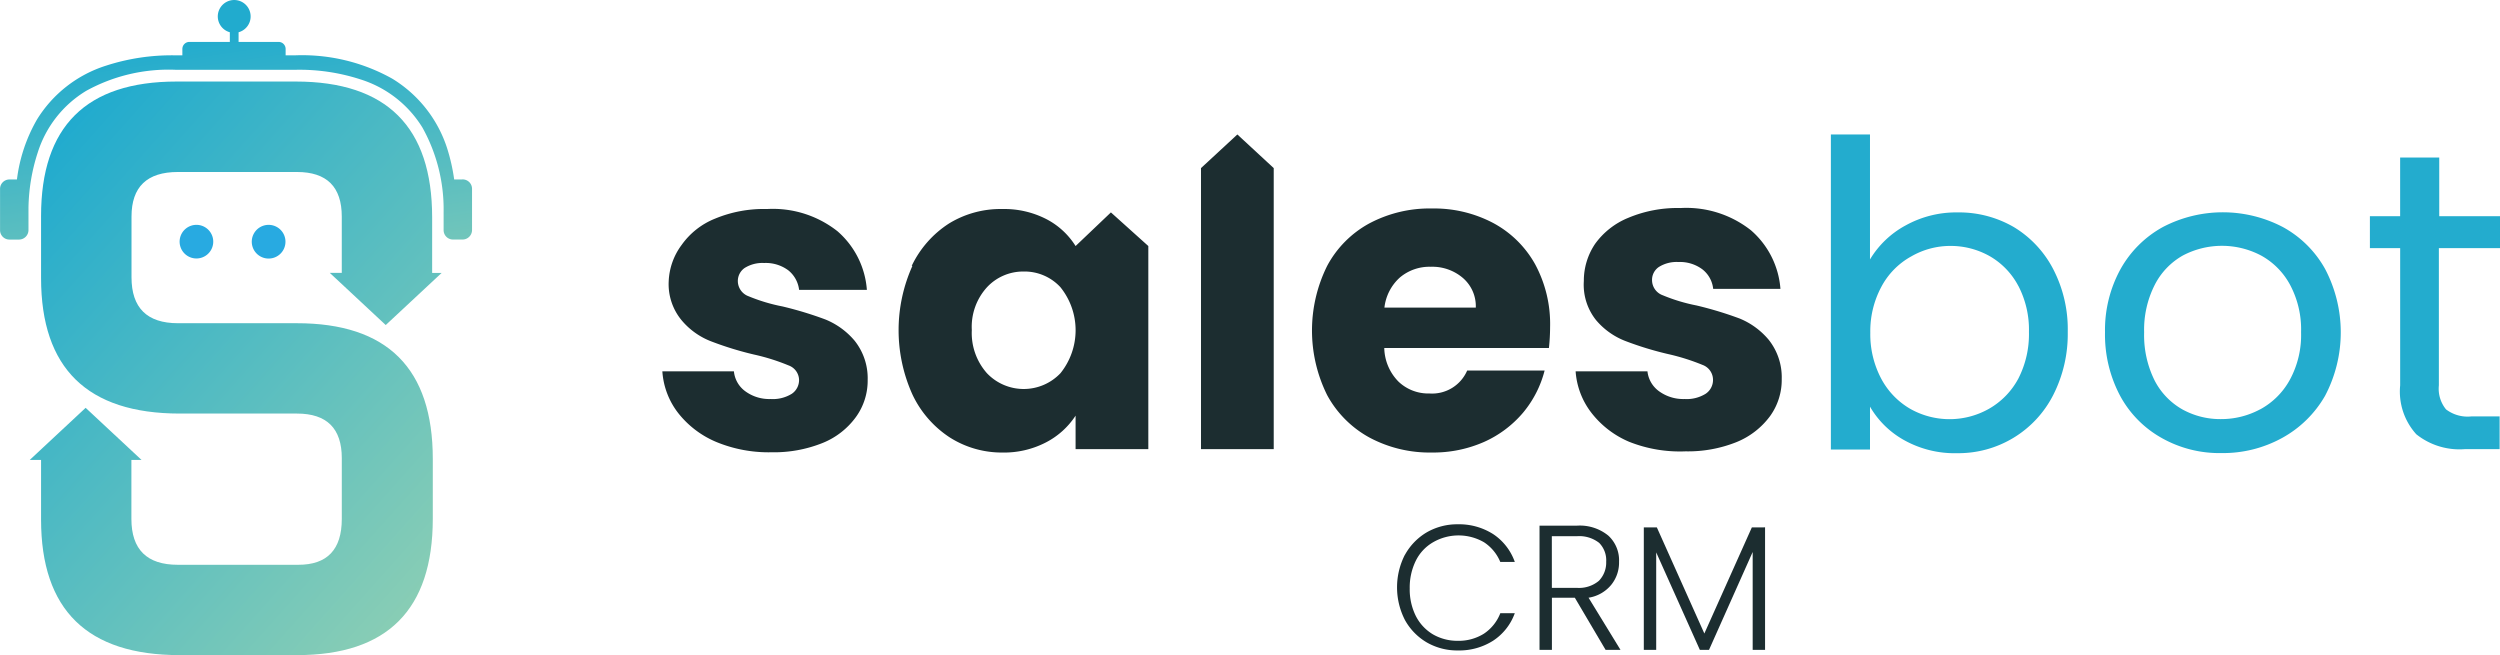 <svg xmlns="http://www.w3.org/2000/svg" xmlns:xlink="http://www.w3.org/1999/xlink" width="200" height="52.409" viewBox="0 0 200 52.409">
  <defs>
    <linearGradient id="linear-gradient" x1="0.871" y1="0.958" x2="0.135" y2="0.042" gradientUnits="objectBoundingBox">
      <stop offset="0" stop-color="#88cdb5"/>
      <stop offset="1" stop-color="#21abce"/>
    </linearGradient>
    <linearGradient id="linear-gradient-2" x1="0.648" y1="1.382" x2="0.296" y2="0.181" xlink:href="#linear-gradient"/>
  </defs>
  <g id="Clients-14" transform="translate(-31.7 -49.965)">
    <path id="Path_912" data-name="Path 912" d="M48.108,68.159a1.345,1.345,0,1,1-1.679-.886,1.345,1.345,0,0,1,1.679.886Z" transform="translate(0.591 0.739)" fill="#28aae1"/>
    <path id="Path_913" data-name="Path 913" d="M57.987,71.529,62.461,75.7l4.474-4.171h-.761V67.087q0-10.856-10.9-10.867H45.733q-10.856,0-10.846,10.773v4.943q0,10.835,11.086,10.846h9.386q3.587,0,3.587,3.567v4.86q0,3.681-3.494,3.671H45.827q-3.713,0-3.713-3.671V86.494h.813l-4.474-4.171L33.98,86.494h.907V91.26q0,10.846,11.086,10.846h9.386q10.856,0,10.867-10.9V86.421q0-10.877-10.9-10.867h-9.49c-2.472,0-3.713-1.231-3.713-3.671v-4.86q0-3.567,3.713-3.567h9.521q3.587,0,3.587,3.567v4.505Z" transform="translate(0.098 0.268)" fill="url(#linear-gradient)"/>
    <path id="Path_914" data-name="Path 914" d="M68.649,64.32h-.615a15.018,15.018,0,0,0-.563-2.492,10.157,10.157,0,0,0-4.39-5.569,14.767,14.767,0,0,0-7.78-1.867h-.751v-.511a.563.563,0,0,0-.563-.563h-3.2v-.772a1.314,1.314,0,1,0-.7,0v.772H46.842a.563.563,0,0,0-.553.563v.511h-.574a17.02,17.02,0,0,0-5.527.824,10.053,10.053,0,0,0-5.527,4.307,12.713,12.713,0,0,0-1.606,4.8h-.6a.751.751,0,0,0-.751.751v3.306a.751.751,0,0,0,.751.751h.772a.761.761,0,0,0,.751-.751V66.6a15,15,0,0,1,.751-4.463,8.875,8.875,0,0,1,3.859-4.9,13.641,13.641,0,0,1,7.164-1.689h9.584a15.81,15.81,0,0,1,5.214.772A8.958,8.958,0,0,1,65.5,60.18a13.432,13.432,0,0,1,1.689,6.737v1.46a.751.751,0,0,0,.751.751h.772a.761.761,0,0,0,.751-.751V65.071a.751.751,0,0,0-.813-.751Z" transform="translate(0 0)" fill="url(#linear-gradient-2)"/>
    <path id="Path_915" data-name="Path 915" d="M53.648,68.159a1.348,1.348,0,1,1-1.679-.886A1.348,1.348,0,0,1,53.648,68.159Z" transform="translate(0.828 0.739)" fill="#28aae1"/>
    <path id="Path_916" data-name="Path 916" d="M86.827,84.636A7.613,7.613,0,0,1,83.761,82.3a6.09,6.09,0,0,1-1.251-3.316h5.725a2.232,2.232,0,0,0,.939,1.616,3.243,3.243,0,0,0,2,.6,2.889,2.889,0,0,0,1.689-.417,1.324,1.324,0,0,0,.584-1.116,1.262,1.262,0,0,0-.845-1.158,16.518,16.518,0,0,0-2.753-.866,26.385,26.385,0,0,1-3.4-1.043,5.788,5.788,0,0,1-2.388-1.689,4.526,4.526,0,0,1-1.043-3.129,5.214,5.214,0,0,1,1.043-2.92,6.007,6.007,0,0,1,2.649-2.086A10.168,10.168,0,0,1,90.884,66a8.343,8.343,0,0,1,5.631,1.773,6.873,6.873,0,0,1,2.357,4.693H93.45a2.357,2.357,0,0,0-.866-1.564,3.014,3.014,0,0,0-1.929-.584,2.67,2.67,0,0,0-1.564.4,1.262,1.262,0,0,0-.542,1.043,1.3,1.3,0,0,0,.866,1.22,14.027,14.027,0,0,0,2.711.813,29.2,29.2,0,0,1,3.431,1.043,6.028,6.028,0,0,1,2.336,1.7,4.818,4.818,0,0,1,1.043,3.129A4.964,4.964,0,0,1,98,82.634a6.122,6.122,0,0,1-2.68,2.086,10.428,10.428,0,0,1-4.067.74A10.961,10.961,0,0,1,86.827,84.636Z" transform="translate(2.178 0.687)" fill="#1c2d30"/>
    <path id="Path_917" data-name="Path 917" d="M101.683,70.547a8.249,8.249,0,0,1,3-3.4A7.884,7.884,0,0,1,108.942,66a7.363,7.363,0,0,1,3.525.813,6.028,6.028,0,0,1,2.326,2.148h0l2.826-2.691,2.993,2.691V85.21h-5.819v-2.68a6.257,6.257,0,0,1-2.367,2.138,7.3,7.3,0,0,1-3.514.813,7.749,7.749,0,0,1-4.171-1.2,8.343,8.343,0,0,1-3-3.441,12.514,12.514,0,0,1,0-10.293Zm11.9,1.71A3.9,3.9,0,0,0,110.642,71a3.952,3.952,0,0,0-2.941,1.262,4.7,4.7,0,0,0-1.21,3.421,4.839,4.839,0,0,0,1.21,3.452,4.057,4.057,0,0,0,5.882,0A5.485,5.485,0,0,0,113.582,72.257Z" transform="translate(2.954 0.687)" fill="#1c2d30"/>
    <path id="Path_918" data-name="Path 918" d="M129.649,62.971V85.455H123.83V62.971l2.91-2.691Z" transform="translate(3.949 0.442)" fill="#1c2d30"/>
    <path id="Path_919" data-name="Path 919" d="M151.3,77.119H138.128a3.932,3.932,0,0,0,1.147,2.7,3.452,3.452,0,0,0,2.461.939,3.056,3.056,0,0,0,3.024-1.835h6.195a8.562,8.562,0,0,1-1.721,3.368,8.76,8.76,0,0,1-3.129,2.346,10.085,10.085,0,0,1-4.171.845,10.2,10.2,0,0,1-4.974-1.189,8.468,8.468,0,0,1-3.4-3.4,11.618,11.618,0,0,1,0-10.345,8.343,8.343,0,0,1,3.379-3.4,10.262,10.262,0,0,1,5.006-1.189,10.116,10.116,0,0,1,4.891,1.158,8.343,8.343,0,0,1,3.358,3.3,10.043,10.043,0,0,1,1.2,5.006,16.209,16.209,0,0,1-.094,1.7Zm-5.85-3.233a2.983,2.983,0,0,0-1.043-2.378,3.754,3.754,0,0,0-2.555-.886,3.671,3.671,0,0,0-2.461.845,3.806,3.806,0,0,0-1.251,2.419Z" transform="translate(4.314 0.685)" fill="#1c2d30"/>
    <path id="Path_920" data-name="Path 920" d="M156.887,84.639a7.509,7.509,0,0,1-3.056-2.336,6.1,6.1,0,0,1-1.262-3.316h5.746a2.263,2.263,0,0,0,.959,1.616,3.3,3.3,0,0,0,2.013.6,2.878,2.878,0,0,0,1.679-.417,1.324,1.324,0,0,0,.594-1.105,1.272,1.272,0,0,0-.845-1.21,17.208,17.208,0,0,0-2.753-.866,26.072,26.072,0,0,1-3.41-1.043,5.788,5.788,0,0,1-2.346-1.669,4.526,4.526,0,0,1-.98-3.129,5.266,5.266,0,0,1,.9-2.972,6.1,6.1,0,0,1,2.659-2.086,10.147,10.147,0,0,1,4.171-.782,8.343,8.343,0,0,1,5.631,1.773,6.883,6.883,0,0,1,2.367,4.693h-5.381a2.273,2.273,0,0,0-.866-1.564,3,3,0,0,0-1.919-.584,2.67,2.67,0,0,0-1.564.4,1.241,1.241,0,0,0-.542,1.043,1.293,1.293,0,0,0,.865,1.22,13.88,13.88,0,0,0,2.7.814,29.5,29.5,0,0,1,3.441,1.043,6,6,0,0,1,2.326,1.7,4.818,4.818,0,0,1,1.043,3.129,4.954,4.954,0,0,1-.928,2.972,6.257,6.257,0,0,1-2.691,2.086,10.429,10.429,0,0,1-4.067.74,11,11,0,0,1-4.484-.751Z" transform="translate(5.181 0.684)" fill="#1c2d30"/>
    <path id="Path_921" data-name="Path 921" d="M178.126,67.559a8.343,8.343,0,0,1,4.171-1.043,8.7,8.7,0,0,1,4.516,1.189,8.489,8.489,0,0,1,3.129,3.358,10.429,10.429,0,0,1,1.158,5.016,10.742,10.742,0,0,1-1.158,5.037,8.51,8.51,0,0,1-7.686,4.662,8.28,8.28,0,0,1-4.244-1.043,7.185,7.185,0,0,1-2.732-2.68v3.431H172.15V60.28h3.129v10A7.436,7.436,0,0,1,178.126,67.559Zm9.021,4.839a5.923,5.923,0,0,0-2.3-2.388,6.351,6.351,0,0,0-3.129-.813,6.257,6.257,0,0,0-3.129.834,5.965,5.965,0,0,0-2.419,2.472,7.519,7.519,0,0,0-.866,3.65,7.6,7.6,0,0,0,.866,3.65,6.09,6.09,0,0,0,2.315,2.419,6.4,6.4,0,0,0,6.32,0,6.069,6.069,0,0,0,2.346-2.419,7.79,7.79,0,0,0,.845-3.723,7.6,7.6,0,0,0-.845-3.681Z" transform="translate(6.02 0.442)" fill="#23acce"/>
    <path id="Path_922" data-name="Path 922" d="M197.727,84.312a8.458,8.458,0,0,1-3.337-3.379,10.429,10.429,0,0,1-1.21-5.089,10.116,10.116,0,0,1,1.241-5.047,8.624,8.624,0,0,1,3.389-3.368,10.356,10.356,0,0,1,9.594,0,8.551,8.551,0,0,1,3.379,3.348,10.887,10.887,0,0,1,0,10.157,8.875,8.875,0,0,1-3.452,3.379,9.813,9.813,0,0,1-4.828,1.2,9.386,9.386,0,0,1-4.776-1.2Zm7.874-2.3a5.924,5.924,0,0,0,2.357-2.346,7.488,7.488,0,0,0,.907-3.817,7.582,7.582,0,0,0-.886-3.806,5.809,5.809,0,0,0-2.315-2.336,6.706,6.706,0,0,0-6.257,0,5.631,5.631,0,0,0-2.242,2.336,7.926,7.926,0,0,0-.855,3.806,8.134,8.134,0,0,0,.834,3.848,5.6,5.6,0,0,0,2.232,2.326,6.257,6.257,0,0,0,3.066.772A6.57,6.57,0,0,0,205.6,82.008Z" transform="translate(6.921 0.698)" fill="#23acce"/>
    <path id="Path_923" data-name="Path 923" d="M219.017,69.3V80.279a2.607,2.607,0,0,0,.574,1.919,2.847,2.847,0,0,0,2.013.563h2.273v2.618h-2.784a5.538,5.538,0,0,1-3.879-1.189,5.089,5.089,0,0,1-1.293-3.911V69.3H213.5V66.743h2.419V62.05h3.129v4.693h4.86V69.3Z" transform="translate(7.792 0.518)" fill="#23acce"/>
    <path id="Path_924" data-name="Path 924" d="M139.5,92.631a4.745,4.745,0,0,1,1.742-1.8,4.87,4.87,0,0,1,2.482-.647,5.068,5.068,0,0,1,2.847.793,4.443,4.443,0,0,1,1.721,2.221H147.13a3.462,3.462,0,0,0-1.3-1.575,4.067,4.067,0,0,0-4.078,0,3.483,3.483,0,0,0-1.377,1.47,4.839,4.839,0,0,0-.49,2.221,4.766,4.766,0,0,0,.49,2.211,3.608,3.608,0,0,0,1.377,1.47,3.911,3.911,0,0,0,1.971.511,3.806,3.806,0,0,0,2.086-.563,3.462,3.462,0,0,0,1.324-1.648h1.158a4.411,4.411,0,0,1-1.731,2.2,5.047,5.047,0,0,1-2.837.782,4.87,4.87,0,0,1-2.482-.647,4.724,4.724,0,0,1-1.742-1.794,5.725,5.725,0,0,1,0-5.214Z" transform="translate(4.593 1.724)" fill="#1c2d30"/>
    <path id="Path_925" data-name="Path 925" d="M155.087,100.229l-2.461-4.171h-1.835v4.171H149.8V90.29h2.983a3.6,3.6,0,0,1,2.524.8,2.68,2.68,0,0,1,.855,2.086,2.826,2.826,0,0,1-.615,1.835,2.93,2.93,0,0,1-1.825,1.043l2.555,4.171Zm-4.3-4.964h2a2.472,2.472,0,0,0,1.762-.563,2.086,2.086,0,0,0,.584-1.523,1.971,1.971,0,0,0-.563-1.512,2.576,2.576,0,0,0-1.794-.532h-1.992Z" transform="translate(5.062 1.728)" fill="#1c2d30"/>
    <path id="Path_926" data-name="Path 926" d="M167.5,90.42v9.8h-.991V92.391l-3.494,7.832h-.73l-3.494-7.8v7.8H157.8v-9.8h1.043l3.8,8.489,3.8-8.489Z" transform="translate(5.405 1.734)" fill="#1c2d30"/>
  </g>
</svg>
